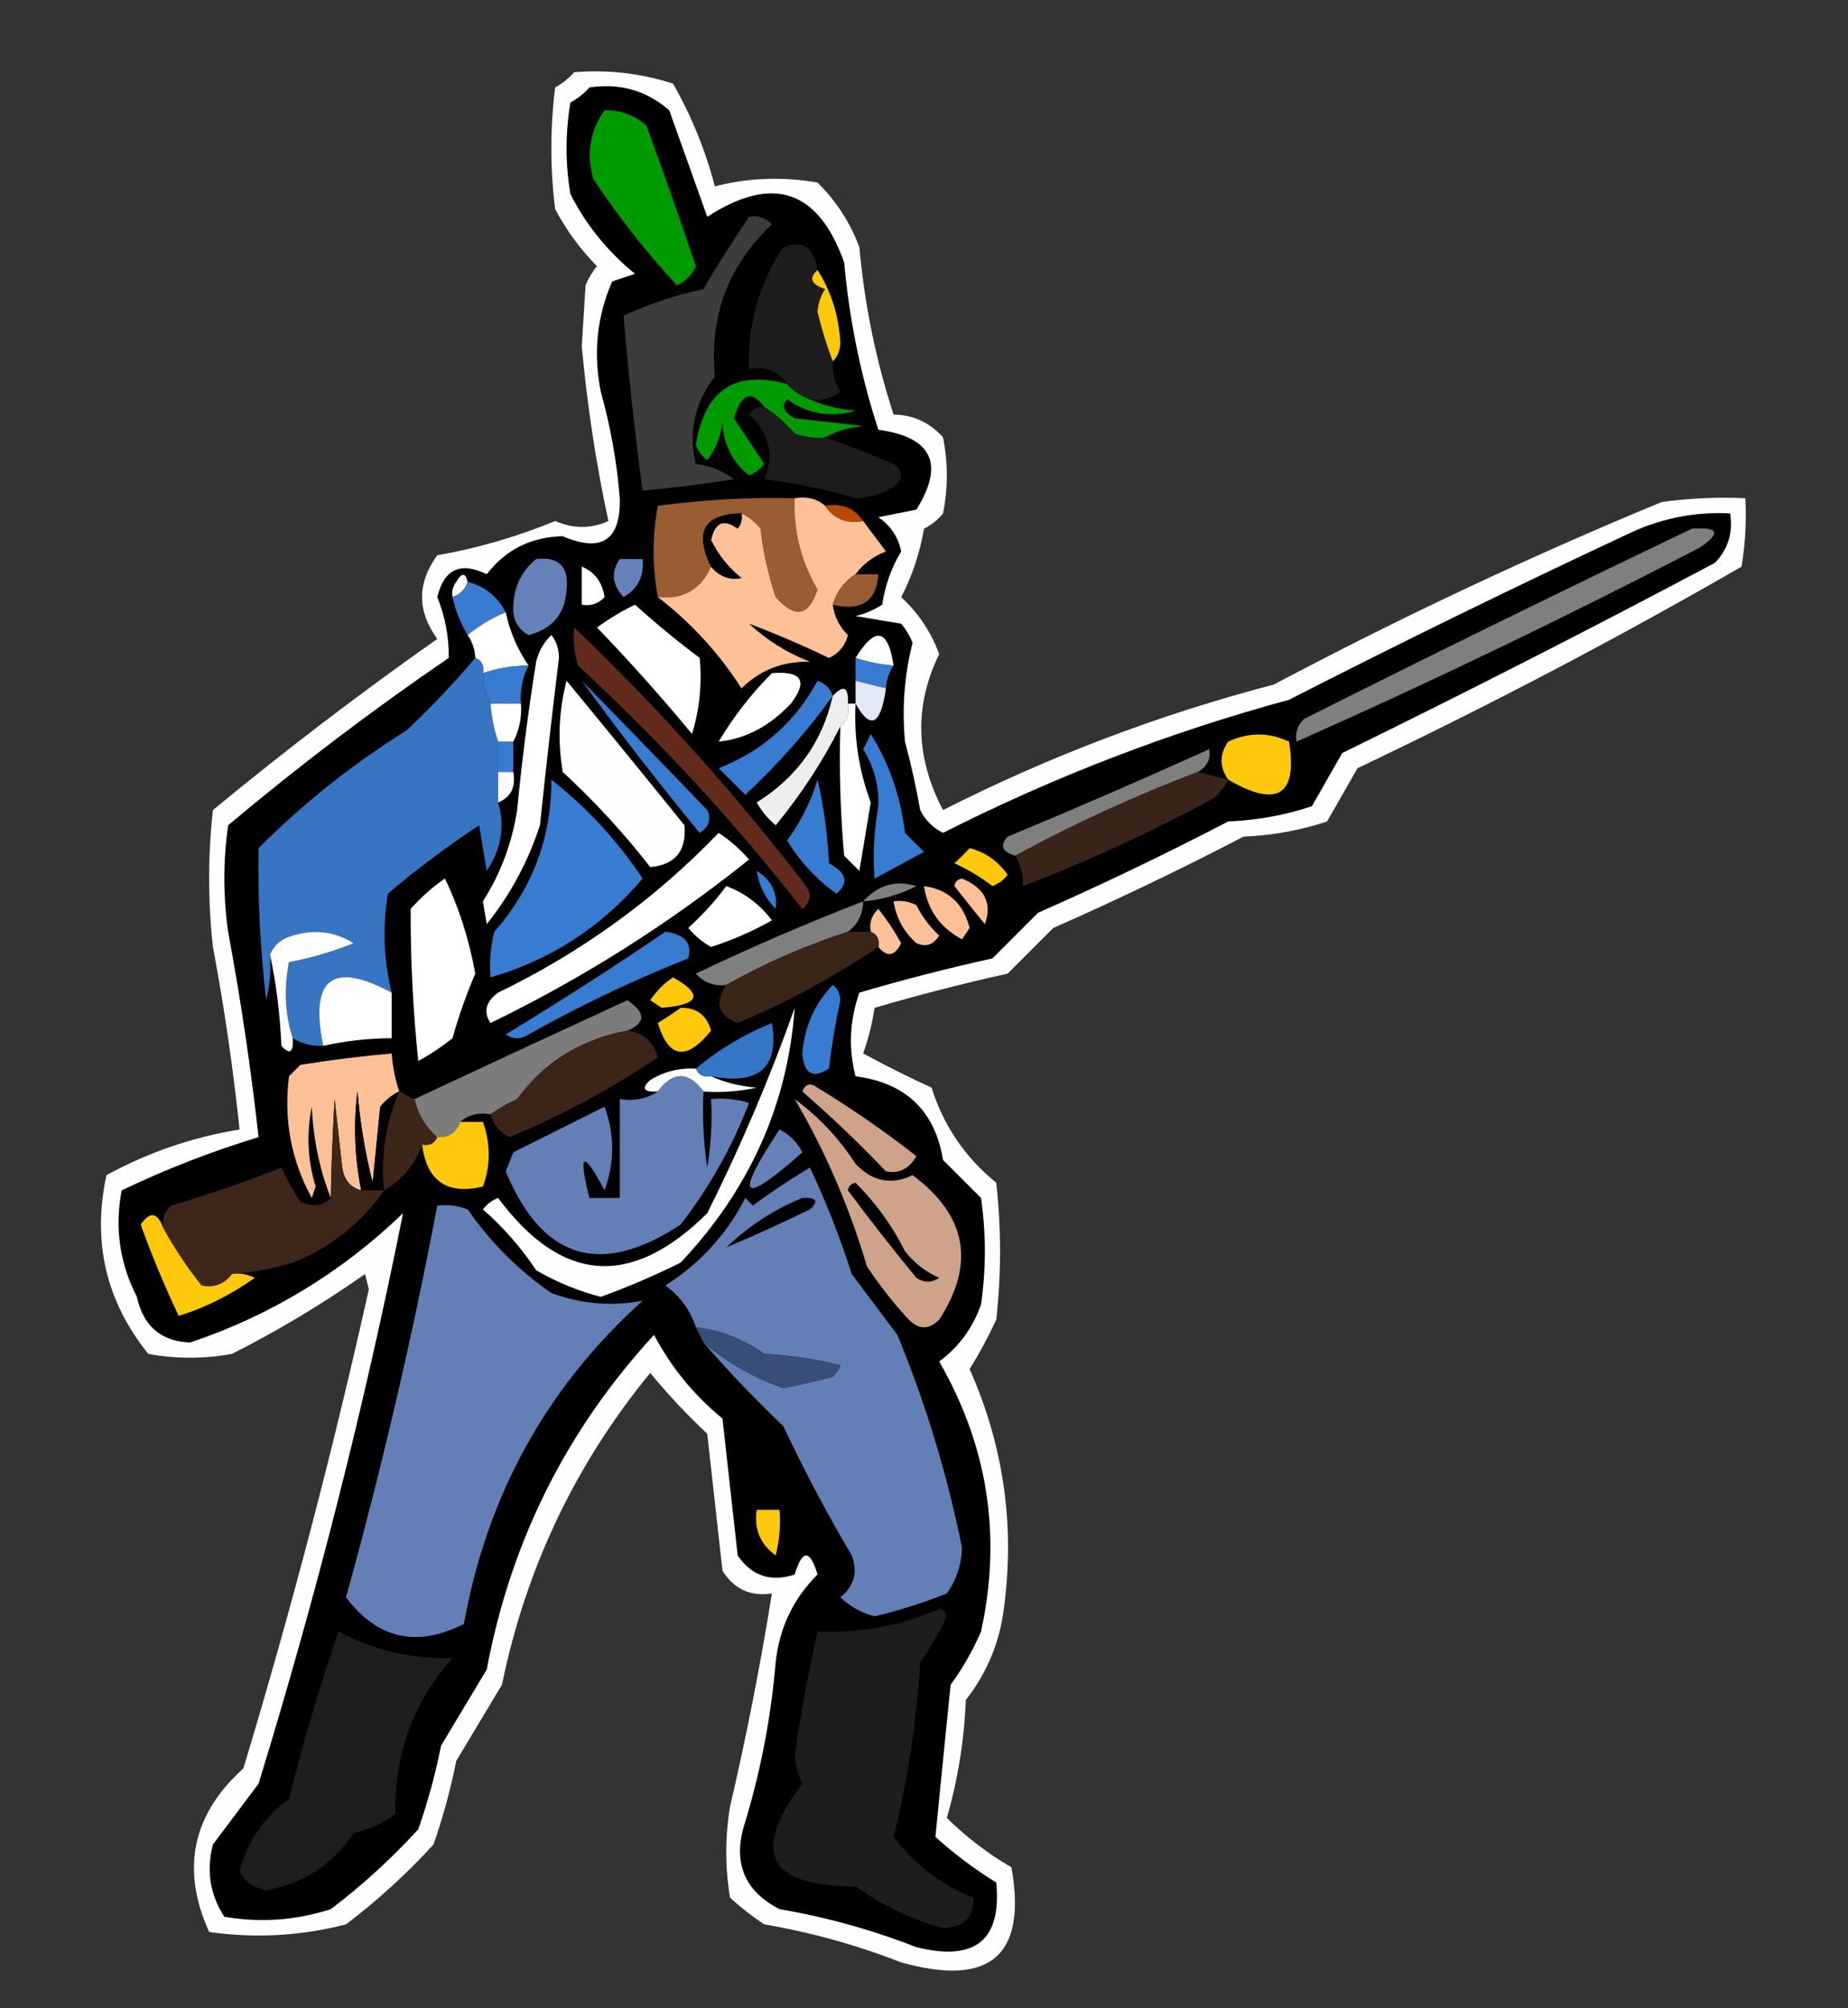 <?xml version="1.0" encoding="UTF-8"?>
<!DOCTYPE svg PUBLIC "-//W3C//DTD SVG 1.1//EN" "http://www.w3.org/Graphics/SVG/1.1/DTD/svg11.dtd">
<svg xmlns="http://www.w3.org/2000/svg" version="1.1" width="243px" height="264px" style="shape-rendering:geometricPrecision; text-rendering:geometricPrecision; image-rendering:optimizeQuality; fill-rule:evenodd; clip-rule:evenodd" xmlns:xlink="http://www.w3.org/1999/xlink">
<rect width="100%" height="100%" fill="#333333" stroke="none"/>
<g><path style="opacity:1" fill="#fefefe" d="M 75.5,9.5 C 79.967,9.133 84.3,9.633 88.5,11C 90.909,15.219 92.743,19.719 94,24.5C 98.413,23.368 102.913,23.201 107.5,24C 109.969,26.441 111.802,29.274 113,32.5C 113.692,40.097 115.192,47.43 117.5,54.5C 120.099,54.549 122.266,55.549 124,57.5C 124.667,60.833 124.667,64.167 124,67.5C 123.311,68.357 122.478,69.023 121.5,69.5C 120.956,72.714 119.956,75.714 118.5,78.5C 120.77,80.603 122.437,83.103 123.5,86C 120.194,92.747 120.36,99.58 124,106.5C 137.956,99.433 152.456,93.933 167.5,90C 184.138,81.181 201.138,73.181 218.5,66C 222.152,65.501 225.818,65.335 229.5,65.5C 229.665,68.518 229.498,71.518 229,74.5C 212.593,83.956 195.759,92.789 178.5,101C 177.167,103.333 175.833,105.667 174.5,108C 170.954,109.174 167.287,109.84 163.5,110C 155.288,114.273 146.955,118.273 138.5,122C 136.5,124 134.5,126 132.5,128C 126.563,129.318 120.73,130.818 115,132.5C 114.689,134.556 114.189,136.556 113.5,138.5C 116.421,140.089 119.421,141.589 122.5,143C 124.062,147.991 126.895,152.157 131,155.5C 131.667,161.5 131.667,167.5 131,173.5C 129.953,175.762 128.787,177.929 127.5,180C 131.979,190.082 133.479,200.582 132,211.5C 131.434,215.965 129.767,219.965 127,223.5C 126.788,228.81 125.955,233.977 124.5,239C 127.063,241.53 129.897,243.697 133,245.5C 135.052,257.103 130.219,261.269 118.5,258C 112.642,255.712 106.642,254.046 100.5,253C 98.909,251.954 97.409,250.787 96,249.5C 95.333,245.5 95.333,241.5 96,237.5C 98.158,228.247 99.991,218.914 101.5,209.5C 98.675,209.919 96.509,208.919 95,206.5C 94.333,200.5 93.667,194.5 93,188.5C 90.317,185.984 87.817,183.317 85.5,180.5C 75.659,192.495 69.159,206.162 66,221.5C 64,224.833 62,228.167 60,231.5C 59.251,235.251 58.251,238.918 57,242.5C 53.492,246.341 49.659,249.841 45.5,253C 39.585,254.527 33.585,254.861 27.5,254C 23.766,245.733 25.266,238.566 32,232.5C 38.281,211.711 43.781,190.711 48.5,169.5C 48.333,168.833 48.167,168.167 48,167.5C 42.408,171.43 36.575,174.93 30.5,178C 26.833,178.667 23.167,178.667 19.5,178C 13.936,171.093 12.103,163.259 14,154.5C 19.483,151.503 25.317,149.503 31.5,148.5C 30.661,140.463 29.494,132.463 28,124.5C 27.333,118.5 27.333,112.5 28,106.5C 37.549,98.617 47.382,91.117 57.5,84C 54.833,80.333 54.833,76.667 57.5,73C 62.788,72.075 67.955,70.575 73,68.5C 75.407,69.536 77.741,69.536 80,68.5C 78.378,60.982 77.212,53.316 76.5,45.5C 76.667,42.833 76.833,40.167 77,37.5C 77.374,36.584 77.874,35.75 78.5,35C 76.3,32.766 74.467,30.266 73,27.5C 72.333,22.167 72.333,16.833 73,11.5C 73.995,10.934 74.828,10.267 75.5,9.5 Z"/></g>
<g><path style="opacity:1" fill="#000000" d="M 77.5,11.5 C 81.516,10.9 85.016,11.9 88,14.5C 89.673,19.177 91.34,23.843 93,28.5C 101.599,22.928 107.599,24.928 111,34.5C 111.692,42.097 113.192,49.43 115.5,56.5C 122.574,57.482 124.24,60.982 120.5,67C 118.833,67.333 117.167,67.667 115.5,68C 117.124,69.117 118.124,70.617 118.5,72.5C 117.214,74.626 116.381,76.959 116,79.5C 114.933,80.191 113.766,80.691 112.5,81C 114.5,81.333 116.5,81.667 118.5,82C 119.126,82.75 119.626,83.584 120,84.5C 118.925,88.717 118.592,93.05 119,97.5C 119.794,100.471 120.461,103.471 121,106.5C 121.667,107.833 122.667,108.833 124,109.5C 138.619,102.101 153.786,96.268 169.5,92C 184.377,84.395 199.377,77.061 214.5,70C 218.632,68.1 222.966,67.267 227.5,67.5C 227.896,70.044 227.229,72.211 225.5,74C 209.354,82.573 193.021,90.907 176.5,99C 175.167,101.333 173.833,103.667 172.5,106C 168.954,107.174 165.287,107.84 161.5,108C 153.288,112.273 144.955,116.273 136.5,120C 134.5,122 132.5,124 130.5,126C 124.563,127.318 118.73,128.818 113,130.5C 111.715,134.172 111.548,137.839 112.5,141.5C 119.11,142.369 122.943,146.036 124,152.5C 125.667,154.167 127.333,155.833 129,157.5C 129.667,162.167 129.667,166.833 129,171.5C 127.939,174.562 126.106,177.062 123.5,179C 129.91,190.135 131.743,201.969 129,214.5C 127.92,216.996 126.586,219.33 125,221.5C 124.319,228.215 123.652,234.881 123,241.5C 125.488,243.743 128.154,245.743 131,247.5C 131.729,255.09 128.229,257.923 120.5,256C 114.642,253.712 108.642,252.046 102.5,251C 97.776,248.565 96.276,244.731 98,239.5C 100.064,232.668 101.397,225.668 102,218.5C 102.499,213.988 104.333,210.155 107.5,207C 106.5,203.667 105.5,203.667 104.5,207C 101.364,208.041 98.864,207.207 97,204.5C 96.333,198.5 95.667,192.5 95,186.5C 91.243,183.414 88.243,179.748 86,175.5C 74.49,187.997 67.157,202.664 64,219.5C 62,222.833 60,226.167 58,229.5C 57.251,233.251 56.251,236.918 55,240.5C 51.492,244.341 47.659,247.841 43.5,251C 38.924,252.476 34.257,252.81 29.5,252C 27.607,249.083 27.107,245.916 28,242.5C 30,239.833 32,237.167 34,234.5C 41.614,209.746 47.947,184.746 53,159.5C 44.891,167.295 35.558,172.961 25,176.5C 21.18,176.353 18.846,174.353 18,170.5C 15.73,166.07 15.063,161.403 16,156.5C 21.821,153.711 27.821,151.378 34,149.5C 33.002,140.508 31.669,131.508 30,122.5C 29.333,117.833 29.333,113.167 30,108.5C 39.308,100.681 48.974,93.348 59,86.5C 59.053,83.798 58.553,81.131 57.5,78.5C 58.395,74.808 60.561,73.808 64,75.5C 66.498,72.257 69.832,70.59 74,70.5C 79.123,72.691 81.623,71.025 81.5,65.5C 81.118,60.755 80.284,56.088 79,51.5C 77.99,46.442 78.49,41.609 80.5,37C 81.5,36.667 82.5,36.333 83.5,36C 79.908,33.079 77.075,29.579 75,25.5C 74.333,21.5 74.333,17.5 75,13.5C 75.995,12.934 76.828,12.267 77.5,11.5 Z"/></g>
<g><path style="opacity:1" fill="#009b00" d="M 79.5,14.5 C 81.582,14.472 83.416,15.139 85,16.5C 87.244,22.642 89.41,28.809 91.5,35C 90.992,36.169 90.158,37.002 89,37.5C 84.952,33.12 81.285,28.454 78,23.5C 77.094,20.156 77.594,17.156 79.5,14.5 Z"/></g>
<g><path style="opacity:1" fill="#3b3c3b" d="M 98.5,28.5 C 99.675,28.281 100.675,28.614 101.5,29.5C 95.76,34.88 93.26,41.547 94,49.5C 91.325,53.021 90.492,56.854 91.5,61C 93.384,61.216 95.051,61.883 96.5,63C 92.509,63.642 88.509,64.142 84.5,64.5C 83.462,56.822 82.628,49.156 82,41.5C 85.306,39.968 88.806,38.801 92.5,38C 94.412,34.735 96.412,31.568 98.5,28.5 Z"/></g>
<g><path style="opacity:1" fill="#1d1d1d" d="M 107.5,35.5 C 106.308,36.566 106.641,37.399 108.5,38C 107.919,38.893 107.585,39.893 107.5,41C 108.033,43.226 108.7,45.393 109.5,47.5C 109.421,48.931 109.754,50.264 110.5,51.5C 109.311,52.429 107.978,52.762 106.5,52.5C 105.29,52.068 104.29,51.401 103.5,50.5C 102.365,48.787 100.698,48.12 98.5,48.5C 98.268,42.694 99.768,37.361 103,32.5C 105.552,31.513 107.052,32.513 107.5,35.5 Z"/></g>
<g><path style="opacity:1" fill="#fec90d" d="M 107.5,35.5 C 109.288,38.302 110.288,41.468 110.5,45C 110.472,46.07 110.139,46.903 109.5,47.5C 108.7,45.393 108.033,43.226 107.5,41C 107.585,39.893 107.919,38.893 108.5,38C 106.641,37.399 106.308,36.566 107.5,35.5 Z"/></g>
<g><path style="opacity:1" fill="#009b00" d="M 103.5,50.5 C 104.29,51.401 105.29,52.068 106.5,52.5C 108.292,53.309 110.292,53.809 112.5,54C 109.208,54.936 106.208,54.436 103.5,52.5C 102.707,53.355 103.04,54.189 104.5,55C 107.5,55.333 110.5,55.667 113.5,56C 111.618,56.198 109.952,56.698 108.5,57.5C 107.127,57.657 105.793,57.49 104.5,57C 103.295,55.624 101.962,54.458 100.5,53.5C 98.788,51.236 97.455,51.736 96.5,55C 97.818,56.99 99.151,58.99 100.5,61C 99.975,61.692 99.308,62.192 98.5,62.5C 96.3,60.747 95.133,58.414 95,55.5C 94.784,57.384 94.117,59.051 93,60.5C 92.308,59.975 91.808,59.308 91.5,58.5C 92.657,51.268 96.657,48.602 103.5,50.5 Z"/></g>
<g><path style="opacity:1" fill="#1c1c1c" d="M 100.5,53.5 C 101.962,54.458 103.295,55.624 104.5,57C 105.793,57.49 107.127,57.657 108.5,57.5C 111.47,58.549 114.47,59.716 117.5,61C 118.833,62 118.833,63 117.5,64C 115.966,64.923 114.299,65.423 112.5,65.5C 108.571,64.358 104.571,63.524 100.5,63C 101.826,59.797 101.159,56.964 98.5,54.5C 98.957,53.703 99.624,53.369 100.5,53.5 Z"/></g>
<g><path style="opacity:1" fill="#9a5c32" d="M 104.5,65.5 C 104.314,69.795 105.314,73.795 107.5,77.5C 106.365,81.039 104.532,81.372 102,78.5C 101.012,75.576 100.346,72.576 100,69.5C 99.292,68.62 98.458,67.953 97.5,67.5C 92.59,67.576 91.257,69.91 93.5,74.5C 92.145,77.518 89.812,78.851 86.5,78.5C 85.757,74.423 85.757,70.423 86.5,66.5C 92.464,65.693 98.464,65.36 104.5,65.5 Z"/></g>
<g><path style="opacity:1" fill="#fec096" d="M 104.5,65.5 C 106.099,65.232 107.432,65.566 108.5,66.5C 109.635,68.213 111.302,68.88 113.5,68.5C 114.476,69.815 115.476,71.148 116.5,72.5C 114.816,73.15 113.483,74.15 112.5,75.5C 111.026,76.436 110.026,77.77 109.5,79.5C 109.703,81.044 110.37,82.378 111.5,83.5C 111.135,84.902 110.301,85.902 109,86.5C 105.416,84.781 101.916,83.281 98.5,82C 100.83,84.167 103.497,85.834 106.5,87C 102.953,86.914 99.953,88.081 97.5,90.5C 94.546,85.878 90.879,81.878 86.5,78.5C 89.812,78.851 92.145,77.518 93.5,74.5C 94.601,75.8 95.934,76.3 97.5,76C 95.773,74.611 94.439,72.944 93.5,71C 94.007,68.659 95.174,68.159 97,69.5C 97.464,68.906 97.631,68.239 97.5,67.5C 98.458,67.953 99.292,68.62 100,69.5C 100.346,72.576 101.012,75.576 102,78.5C 104.532,81.372 106.365,81.039 107.5,77.5C 105.314,73.795 104.314,69.795 104.5,65.5 Z"/></g>
<g><path style="opacity:1" fill="#b84a00" d="M 108.5,66.5 C 110.698,66.12 112.365,66.787 113.5,68.5C 111.302,68.88 109.635,68.213 108.5,66.5 Z"/></g>
<g><path style="opacity:1" fill="#000000" d="M 97.5,67.5 C 97.631,68.239 97.464,68.906 97,69.5C 95.174,68.159 94.007,68.659 93.5,71C 94.439,72.944 95.773,74.611 97.5,76C 95.934,76.3 94.601,75.8 93.5,74.5C 91.257,69.91 92.59,67.576 97.5,67.5 Z"/></g>
<g><path style="opacity:1" fill="#7e7f7e" d="M 222.5,69.5 C 225.999,69.259 226.332,70.092 223.5,72C 206.075,81.046 188.409,89.546 170.5,97.5C 170.281,96.325 170.614,95.325 171.5,94.5C 188.517,85.954 205.517,77.621 222.5,69.5 Z"/></g>
<g><path style="opacity:1" fill="#6681b8" d="M 70.5,73.5 C 73.488,73.155 74.821,74.488 74.5,77.5C 74.327,80.678 72.66,82.678 69.5,83.5C 68.009,82.652 67.342,81.319 67.5,79.5C 67.628,77.045 68.628,75.045 70.5,73.5 Z"/></g>
<g><path style="opacity:1" fill="#6681b8" d="M 81.5,73.5 C 82.5,73.5 83.5,73.5 84.5,73.5C 84.725,75.716 83.892,77.383 82,78.5C 80.481,76.861 80.314,75.194 81.5,73.5 Z"/></g>
<g><path style="opacity:1" fill="#fefffe" d="M 76.5,74.5 C 78.185,75.184 79.185,76.517 79.5,78.5C 78.675,79.386 77.675,79.719 76.5,79.5C 76.5,77.833 76.5,76.167 76.5,74.5 Z"/></g>
<g><path style="opacity:1" fill="#fefffe" d="M 61.5,76.5 C 61.167,77.5 60.5,78.167 59.5,78.5C 59.369,77.761 59.536,77.094 60,76.5C 60.69,75.262 61.19,75.262 61.5,76.5 Z"/></g>
<g><path style="opacity:1" fill="#9a5c32" d="M 112.5,75.5 C 113.5,75.5 114.5,75.5 115.5,75.5C 115.241,79.068 113.241,80.401 109.5,79.5C 110.026,77.77 111.026,76.436 112.5,75.5 Z"/></g>
<g><path style="opacity:1" fill="#377cd0" d="M 61.5,76.5 C 63.749,77.08 65.415,78.413 66.5,80.5C 64.668,81.249 63.001,82.249 61.5,83.5C 60.559,81.951 59.892,80.284 59.5,78.5C 60.5,78.167 61.167,77.5 61.5,76.5 Z"/></g>
<g><path style="opacity:1" fill="#fefffe" d="M 83.5,79.5 C 86.21,81.945 89.044,84.278 92,86.5C 92.33,89.866 91.997,93.199 91,96.5C 87.019,91.684 82.852,87.018 78.5,82.5C 80.145,81.304 81.811,80.304 83.5,79.5 Z"/></g>
<g><path style="opacity:1" fill="#fffffe" d="M 66.5,80.5 C 67.043,83.038 68.043,85.372 69.5,87.5C 67.435,87.517 65.435,87.85 63.5,88.5C 63.672,87.508 63.338,86.842 62.5,86.5C 62.443,85.391 62.11,84.391 61.5,83.5C 63.001,82.249 64.668,81.249 66.5,80.5 Z"/></g>
<g><path style="opacity:1" fill="#632b1c" d="M 75.5,82.5 C 86.542,93.042 96.709,104.376 106,116.5C 106.749,117.635 106.583,118.635 105.5,119.5C 96.53,108.031 86.697,97.364 76,87.5C 75.507,85.866 75.34,84.199 75.5,82.5 Z"/></g>
<g><path style="opacity:1" fill="#fefffe" d="M 72.5,83.5 C 73.147,84.274 73.481,85.274 73.5,86.5C 72.601,93.824 71.767,101.158 71,108.5C 69.444,113.28 67.111,117.613 64,121.5C 63.833,120.5 63.667,119.5 63.5,118.5C 65.83,114.835 67.33,110.835 68,106.5C 68.629,99.972 69.462,93.472 70.5,87C 70.862,85.566 71.528,84.399 72.5,83.5 Z"/></g>
<g><path style="opacity:1" fill="#fefffe" d="M 117.5,87.5 C 115.784,87.371 114.117,87.038 112.5,86.5C 115.102,82.303 116.768,82.636 117.5,87.5 Z"/></g>
<g><path style="opacity:1" fill="#3774c2" d="M 62.5,86.5 C 63.338,86.842 63.672,87.508 63.5,88.5C 63.433,89.959 63.766,91.292 64.5,92.5C 64.629,94.216 64.962,95.883 65.5,97.5C 65.5,98.833 65.5,100.167 65.5,101.5C 65.5,102.833 65.5,104.167 65.5,105.5C 66.43,108.603 65.93,111.603 64,114.5C 63.667,112.5 63.333,110.5 63,108.5C 58.821,111.257 54.821,114.257 51,117.5C 50.294,121.887 50.46,126.22 51.5,130.5C 43.689,126.299 40.689,128.632 42.5,137.5C 41.041,137.567 39.708,137.234 38.5,136.5C 37.476,133.339 37.309,130.006 38,126.5C 40.941,125.941 43.775,125.107 46.5,124C 44.045,122.46 41.379,122.126 38.5,123C 37.058,123.377 36.058,124.21 35.5,125.5C 35.662,127.527 35.495,129.527 35,131.5C 34.221,124.833 33.888,118.166 34,111.5C 39.924,105.572 46.424,100.406 53.5,96C 56.732,92.938 59.732,89.771 62.5,86.5 Z"/></g>
<g><path style="opacity:1" fill="#377cd0" d="M 112.5,86.5 C 114.117,87.038 115.784,87.371 117.5,87.5C 116.89,88.391 116.557,89.391 116.5,90.5C 115.167,90.167 113.833,89.833 112.5,89.5C 112.5,88.5 112.5,87.5 112.5,86.5 Z"/></g>
<g><path style="opacity:1" fill="#377cd0" d="M 69.5,87.5 C 68.699,89.042 68.366,90.709 68.5,92.5C 67.167,92.5 65.833,92.5 64.5,92.5C 63.766,91.292 63.433,89.959 63.5,88.5C 65.435,87.85 67.435,87.517 69.5,87.5 Z"/></g>
<g><path style="opacity:1" fill="#fefffe" d="M 101.5,88.5 C 105.439,88.178 106.272,89.511 104,92.5C 101.179,95.49 98.013,97.156 94.5,97.5C 96.475,94.195 98.808,91.195 101.5,88.5 Z"/></g>
<g><path style="opacity:1" fill="#fefefe" d="M 74.5,89.5 C 79.638,95.727 84.805,102.061 90,108.5C 90.293,111.869 88.793,113.702 85.5,114C 82.035,109.533 78.202,105.367 74,101.5C 73.306,97.446 73.473,93.446 74.5,89.5 Z"/></g>
<g><path style="opacity:1" fill="#377cd0" d="M 76.5,89.5 C 81.984,95.092 87.484,100.758 93,106.5C 93.563,107.725 93.23,108.725 92,109.5C 86.594,102.939 81.428,96.272 76.5,89.5 Z"/></g>
<g><path style="opacity:1" fill="#377cd0" d="M 109.5,91.5 C 106.154,96.137 102.321,100.47 98,104.5C 96.833,103.333 95.667,102.167 94.5,101C 100.247,98.753 104.58,94.919 107.5,89.5C 108.522,89.856 109.189,90.522 109.5,91.5 Z"/></g>
<g><path style="opacity:1" fill="#e3e8f7" d="M 112.5,89.5 C 113.833,89.833 115.167,90.167 116.5,90.5C 115.8,95.355 114.467,96.022 112.5,92.5C 112.5,91.5 112.5,90.5 112.5,89.5 Z"/></g>
<g><path style="opacity:1" fill="#eeeeee" d="M 111.5,92.5 C 111.737,93.791 111.404,94.791 110.5,95.5C 108.2,100.076 105.367,104.41 102,108.5C 100.978,107.646 100.145,106.646 99.5,105.5C 104.82,102.173 108.153,97.506 109.5,91.5C 110.925,89.969 111.591,90.302 111.5,92.5 Z"/></g>
<g><path style="opacity:1" fill="#fefffe" d="M 64.5,92.5 C 65.833,92.5 67.167,92.5 68.5,92.5C 68.634,94.291 68.301,95.958 67.5,97.5C 66.833,97.5 66.167,97.5 65.5,97.5C 64.962,95.883 64.629,94.216 64.5,92.5 Z"/></g>
<g><path style="opacity:1" fill="#fefffe" d="M 111.5,92.5 C 111.833,92.5 112.167,92.5 112.5,92.5C 112.269,96.992 112.936,101.325 114.5,105.5C 114,108.5 113.5,111.5 113,114.5C 112.333,113.833 111.667,113.167 111,112.5C 110.501,106.843 110.334,101.176 110.5,95.5C 111.404,94.791 111.737,93.791 111.5,92.5 Z"/></g>
<g><path style="opacity:1" fill="#377cd0" d="M 114.5,96.5 C 116.927,100.387 118.427,104.721 119,109.5C 119.833,110.333 120.667,111.167 121.5,112C 119.351,113.164 117.185,114.33 115,115.5C 114.76,112.343 114.927,109.176 115.5,106C 115.589,103.287 114.922,100.787 113.5,98.5C 113.863,97.817 114.196,97.15 114.5,96.5 Z"/></g>
<g><path style="opacity:1" fill="#fec90d" d="M 161.5,102.5 C 160.334,100.834 160.334,99.167 161.5,97.5C 164.166,96.262 166.832,96.262 169.5,97.5C 170.636,104.595 167.969,106.261 161.5,102.5 Z"/></g>
<g><path style="opacity:1" fill="#377cd0" d="M 65.5,97.5 C 66.167,97.5 66.833,97.5 67.5,97.5C 67.5,98.833 67.5,100.167 67.5,101.5C 66.833,101.5 66.167,101.5 65.5,101.5C 65.5,100.167 65.5,98.833 65.5,97.5 Z"/></g>
<g><path style="opacity:1" fill="#7e7f7e" d="M 157.5,101.5 C 149.192,104.656 141.192,108.323 133.5,112.5C 131.767,111.992 131.434,111.159 132.5,110C 141.407,106.296 150.24,102.462 159,98.5C 159.239,99.788 158.739,100.788 157.5,101.5 Z"/></g>
<g><path style="opacity:1" fill="#fefffe" d="M 65.5,101.5 C 66.167,101.5 66.833,101.5 67.5,101.5C 67.843,103.483 67.177,104.817 65.5,105.5C 65.5,104.167 65.5,102.833 65.5,101.5 Z"/></g>
<g><path style="opacity:1" fill="#392419" d="M 157.5,101.5 C 158.833,101.833 160.167,102.167 161.5,102.5C 161.047,103.458 160.381,104.292 159.5,105C 151.373,109.398 143.04,113.232 134.5,116.5C 134.567,115.041 134.234,113.708 133.5,112.5C 141.192,108.323 149.192,104.656 157.5,101.5 Z"/></g>
<g><path style="opacity:1" fill="#377cd0" d="M 72.5,102.5 C 77.186,106.186 81.186,110.52 84.5,115.5C 79.132,121.849 72.465,126.183 64.5,128.5C 64.338,126.473 64.504,124.473 65,122.5C 70.029,116.777 72.529,110.11 72.5,102.5 Z"/></g>
<g><path style="opacity:1" fill="#377cd0" d="M 107.5,102.5 C 108.323,105.977 108.823,109.644 109,113.5C 111.326,114.713 111.659,116.046 110,117.5C 107.392,115.65 105.225,113.316 103.5,110.5C 105.297,108.045 106.63,105.378 107.5,102.5 Z"/></g>
<g><path style="opacity:1" fill="#fefffe" d="M 94.5,109.5 C 95.962,110.458 97.295,111.624 98.5,113C 88.011,121.416 76.678,128.583 64.5,134.5C 63.529,133.038 63.862,131.705 65.5,130.5C 76.472,125.192 86.139,118.192 94.5,109.5 Z"/></g>
<g><path style="opacity:1" fill="#fec90d" d="M 127.5,111.5 C 129.544,112.031 131.211,113.198 132.5,115C 131.975,115.692 131.308,116.192 130.5,116.5C 128.954,115.316 127.287,114.316 125.5,113.5C 126.243,112.818 126.909,112.151 127.5,111.5 Z"/></g>
<g><path style="opacity:1" fill="#377cd0" d="M 99.5,114.5 C 101.416,115.665 102.249,117.332 102,119.5C 100.628,118.09 99.795,116.423 99.5,114.5 Z"/></g>
<g><path style="opacity:1" fill="#fffffe" d="M 58.5,115.5 C 60.338,119.293 61.671,123.46 62.5,128C 61.314,130.748 60.314,133.581 59.5,136.5C 58.086,137.624 56.586,138.624 55,139.5C 54.306,132.826 53.973,126.159 54,119.5C 55.397,117.93 56.897,116.596 58.5,115.5 Z"/></g>
<g><path style="opacity:1" fill="#7e7f7e" d="M 113.5,118.5 C 115.488,116.325 117.821,115.659 120.5,116.5C 118.293,117.635 115.96,118.301 113.5,118.5 Z"/></g>
<g><path style="opacity:1" fill="#fec096" d="M 125.5,116.5 C 125.56,115.957 125.893,115.624 126.5,115.5C 129.5,116.758 130.5,118.758 129.5,121.5C 128.113,119.79 126.779,118.123 125.5,116.5 Z"/></g>
<g><path style="opacity:1" fill="#fefffe" d="M 95.5,116.5 C 97.886,117.373 99.886,118.873 101.5,121C 98.95,122.442 96.284,123.608 93.5,124.5C 92.354,123.855 91.354,123.022 90.5,122C 92.373,120.296 94.04,118.463 95.5,116.5 Z"/></g>
<g><path style="opacity:1" fill="#fec096" d="M 121.5,116.5 C 124.659,116.917 126.659,118.75 127.5,122C 127.167,122.5 126.833,123 126.5,123.5C 123.651,121.988 121.984,119.655 121.5,116.5 Z"/></g>
<g><path style="opacity:0" fill="#fe00f2" d="M 57.5,118.5 C 58.232,121.627 59.232,124.794 60.5,128C 59.715,131.029 58.548,133.862 57,136.5C 56.72,131.803 56.22,127.137 55.5,122.5C 55.752,120.927 56.418,119.594 57.5,118.5 Z"/></g>
<g><path style="opacity:1" fill="#7e7f7e" d="M 113.5,118.5 C 113.473,120.199 112.806,121.533 111.5,122.5C 105.875,124.316 100.541,126.649 95.5,129.5C 93.897,129.688 92.563,129.188 91.5,128C 98.713,124.561 106.046,121.394 113.5,118.5 Z"/></g>
<g><path style="opacity:1" fill="#fec096" d="M 117.5,118.5 C 118.552,118.351 119.552,118.517 120.5,119C 121.257,120.512 122.257,121.846 123.5,123C 122.725,124.23 121.725,124.563 120.5,124C 118.84,122.512 117.84,120.679 117.5,118.5 Z"/></g>
<g><path style="opacity:1" fill="#fec096" d="M 115.5,124.5 C 115.672,123.508 115.338,122.842 114.5,122.5C 114.281,121.325 114.614,120.325 115.5,119.5C 116.624,120.914 117.624,122.414 118.5,124C 117.648,125.728 116.648,125.895 115.5,124.5 Z"/></g>
<g><path style="opacity:1" fill="#fefffe" d="M 38.5,136.5 C 38.607,138.379 38.107,138.712 37,137.5C 36.824,133.312 36.324,129.312 35.5,125.5C 36.058,124.21 37.058,123.377 38.5,123C 41.379,122.126 44.045,122.46 46.5,124C 43.775,125.107 40.941,125.941 38,126.5C 37.309,130.006 37.476,133.339 38.5,136.5 Z"/></g>
<g><path style="opacity:1" fill="#377cd0" d="M 87.5,122.5 C 90.032,122.829 91.032,123.995 90.5,126C 83.299,128.857 76.299,132.191 69.5,136C 68.5,136.667 67.5,136.667 66.5,136C 73.674,131.637 80.674,127.137 87.5,122.5 Z"/></g>
<g><path style="opacity:1" fill="#3a2519" d="M 111.5,122.5 C 112.5,122.5 113.5,122.5 114.5,122.5C 115.338,122.842 115.672,123.508 115.5,124.5C 109.741,128.388 103.574,131.721 97,134.5C 94.389,133.5 93.889,131.833 95.5,129.5C 100.541,126.649 105.875,124.316 111.5,122.5 Z"/></g>
<g><path style="opacity:1" fill="#fefffe" d="M 51.5,130.5 C 51.5,132.5 51.5,134.5 51.5,136.5C 48.455,136.508 45.455,136.841 42.5,137.5C 40.689,128.632 43.689,126.299 51.5,130.5 Z"/></g>
<g><path style="opacity:1" fill="#fec90d" d="M 88.5,128.5 C 92.519,130.759 92.019,132.092 87,132.5C 86.5,132.167 86,131.833 85.5,131.5C 86.34,130.265 87.34,129.265 88.5,128.5 Z"/></g>
<g><path style="opacity:1" fill="#377cd0" d="M 109.5,129.5 C 110.124,129.917 110.457,130.584 110.5,131.5C 109.861,134.475 109.361,137.475 109,140.5C 106.875,141.851 105.708,141.185 105.5,138.5C 105.79,134.954 107.124,131.954 109.5,129.5 Z"/></g>
<g><path style="opacity:1" fill="#7c7c7c" d="M 82.5,135.5 C 76.386,136.631 71.552,139.631 68,144.5C 66.698,145.085 65.531,145.751 64.5,146.5C 62.901,146.232 61.568,146.566 60.5,147.5C 60.027,148.906 59.027,149.573 57.5,149.5C 55.972,148.198 54.972,146.531 54.5,144.5C 63.685,140.199 73.018,135.865 82.5,131.5C 84.934,133.147 84.934,134.48 82.5,135.5 Z"/></g>
<g><path style="opacity:1" fill="#fec90d" d="M 89.5,132.5 C 91.59,132.45 92.923,133.45 93.5,135.5C 90.265,139.516 87.932,139.183 86.5,134.5C 87.602,133.824 88.602,133.158 89.5,132.5 Z"/></g>
<g><path style="opacity:1" fill="#fffeff" d="M 104.5,132.5 C 103.587,145.186 98.587,156.352 89.5,166C 86.082,167.695 82.582,169.195 79,170.5C 76.005,169.724 73.172,168.557 70.5,167C 68.539,164.037 66.206,161.371 63.5,159C 64.025,158.308 64.692,157.808 65.5,157.5C 73.85,168.733 83.016,169.4 93,159.5C 97.405,150.696 101.239,141.696 104.5,132.5 Z"/></g>
<g><path style="opacity:1" fill="#3576c6" d="M 93.5,141.5 C 92.508,141.672 91.842,141.338 91.5,140.5C 94.438,138.023 97.771,136.023 101.5,134.5C 102.472,140.364 99.806,142.698 93.5,141.5 Z"/></g>
<g><path style="opacity:1" fill="#3b2519" d="M 82.5,135.5 C 84.564,135.762 85.897,136.929 86.5,139C 80.382,143.143 73.882,146.643 67,149.5C 65.69,148.87 64.856,147.87 64.5,146.5C 65.531,145.751 66.698,145.085 68,144.5C 71.552,139.631 76.386,136.631 82.5,135.5 Z"/></g>
<g><path style="opacity:1" fill="#fec096" d="M 52.5,143.5 C 51.542,143.953 50.708,144.619 50,145.5C 49.667,148.833 49.333,152.167 49,155.5C 48.007,151.558 47.34,147.558 47,143.5C 46.466,147.859 46.632,152.192 47.5,156.5C 46.069,156.119 45.236,155.119 45,153.5C 44.667,150.5 44.333,147.5 44,144.5C 43.734,148.974 43.567,153.307 43.5,157.5C 42.023,153.767 41.189,149.767 41,145.5C 40.283,149.045 40.45,152.545 41.5,156C 41.333,156.5 41.167,157 41,157.5C 38.283,152.538 37.283,147.205 38,141.5C 38.5,141 39,140.5 39.5,140C 43.491,139.358 47.491,138.858 51.5,138.5C 51.629,140.216 51.962,141.883 52.5,143.5 Z"/></g>
<g><path style="opacity:1" fill="#fefffe" d="M 91.5,140.5 C 91.842,141.338 92.508,141.672 93.5,141.5C 95.292,142.309 97.292,142.809 99.5,143C 97.19,143.497 94.857,143.663 92.5,143.5C 90.5,140.833 88.5,140.833 86.5,143.5C 84.621,143.607 84.288,143.107 85.5,142C 87.345,140.872 89.345,140.372 91.5,140.5 Z"/></g>
<g><path style="opacity:1" fill="#647fb5" d="M 92.5,143.5 C 92.335,146.85 92.502,150.183 93,153.5C 93.498,150.518 93.665,147.518 93.5,144.5C 95.199,144.34 96.866,144.506 98.5,145C 96.274,150.787 93.274,156.12 89.5,161C 78.968,167.933 71.301,165.6 66.5,154C 66.833,153.167 67.167,152.333 67.5,151.5C 71.5,149.5 75.5,147.5 79.5,145.5C 80.833,149.167 80.833,152.833 79.5,156.5C 76.663,151.15 75.996,151.483 77.5,157.5C 78.833,157.5 80.167,157.5 81.5,157.5C 81.5,153.167 81.5,148.833 81.5,144.5C 83.415,144.784 85.081,144.451 86.5,143.5C 88.5,140.833 90.5,140.833 92.5,143.5 Z"/></g>
<g><path style="opacity:1" fill="#cea38a" d="M 105.5,143.5 C 105.897,142.475 106.563,142.308 107.5,143C 112.011,145.754 116.344,148.754 120.5,152C 119.534,153.678 118.201,154.345 116.5,154C 113.017,150.351 109.35,146.851 105.5,143.5 Z"/></g>
<g><path style="opacity:1" fill="#000000" d="M 52.5,143.5 C 50.722,147.565 50.055,151.899 50.5,156.5C 49.5,156.5 48.5,156.5 47.5,156.5C 46.632,152.192 46.466,147.859 47,143.5C 47.34,147.558 48.007,151.558 49,155.5C 49.333,152.167 49.667,148.833 50,145.5C 50.708,144.619 51.542,143.953 52.5,143.5 Z"/></g>
<g><path style="opacity:1" fill="#3c261a" d="M 52.5,143.5 C 53.167,143.833 53.833,144.167 54.5,144.5C 54.972,146.531 55.972,148.198 57.5,149.5C 57.158,150.338 56.492,150.672 55.5,150.5C 54.615,153.06 52.949,155.06 50.5,156.5C 50.055,151.899 50.722,147.565 52.5,143.5 Z"/></g>
<g><path style="opacity:1" fill="#cea38a" d="M 104.5,144.5 C 107.666,146.834 110.333,149.667 112.5,153C 114.706,155.346 117.206,155.846 120,154.5C 127.118,159.793 128.284,166.126 123.5,173.5C 122.167,174.833 120.833,174.833 119.5,173.5C 117.476,171.31 115.643,168.977 114,166.5C 111.678,158.668 108.512,151.335 104.5,144.5 Z"/></g>
<g><path style="opacity:1" fill="#fec90d" d="M 60.5,147.5 C 61.5,147.5 62.5,147.5 63.5,147.5C 64.523,150.393 64.523,153.226 63.5,156C 58.79,157.121 56.123,155.288 55.5,150.5C 56.492,150.672 57.158,150.338 57.5,149.5C 59.027,149.573 60.027,148.906 60.5,147.5 Z"/></g>
<g><path style="opacity:1" fill="#6681b8" d="M 102.5,148.5 C 103.812,149.145 104.812,150.145 105.5,151.5C 97.448,158.633 96.448,157.633 102.5,148.5 Z"/></g>
<g><path style="opacity:1" fill="#3e271a" d="M 47.5,156.5 C 48.5,156.5 49.5,156.5 50.5,156.5C 47.48,160.851 43.48,164.017 38.5,166C 35.811,166.795 33.144,167.295 30.5,167.5C 29.473,168.848 28.14,169.348 26.5,169C 24.585,166.6 22.919,164.1 21.5,161.5C 21.281,160.325 21.614,159.325 22.5,158.5C 27.43,157.061 32.263,155.394 37,153.5C 37.706,155.081 38.54,156.581 39.5,158C 41.066,158.765 42.399,158.598 43.5,157.5C 43.567,153.307 43.734,148.974 44,144.5C 44.333,147.5 44.667,150.5 45,153.5C 45.236,155.119 46.069,156.119 47.5,156.5 Z"/></g>
<g><path style="opacity:1" fill="#647fb5" d="M 92.5,176.5 C 95.627,179.147 99.127,181.147 103,182.5C 105.185,182.079 107.351,181.579 109.5,181C 109.957,180.586 110.291,180.086 110.5,179.5C 107.215,178.676 103.882,178.176 100.5,178C 97.745,176.047 94.745,174.88 91.5,174.5C 90.772,172.265 89.439,170.432 87.5,169C 92.05,166.117 95.55,162.284 98,157.5C 98.333,157.833 98.667,158.167 99,158.5C 101.414,156.709 103.914,155.043 106.5,153.5C 108.635,158.035 110.469,162.701 112,167.5C 114,170.167 116,172.833 118,175.5C 121.732,184.531 124.565,193.865 126.5,203.5C 126.431,205.709 125.764,207.709 124.5,209.5C 121.41,210.731 118.243,211.731 115,212.5C 113.274,212.054 111.774,211.221 110.5,210C 112.325,208.534 112.825,206.701 112,204.5C 108.745,198.992 105.745,193.325 103,187.5C 99.219,183.891 95.719,180.224 92.5,176.5 Z"/></g>
<g><path style="opacity:1" fill="#000000" d="M 111.5,156.5 C 111.56,155.957 111.893,155.624 112.5,155.5C 115.157,158.147 117.323,161.147 119,164.5C 120.214,166.049 121.714,167.215 123.5,168C 122.5,168.667 121.5,168.667 120.5,168C 117.36,164.188 114.36,160.355 111.5,156.5 Z"/></g>
<g><path style="opacity:1" fill="#000000" d="M 105.5,157.5 C 107.379,157.393 107.712,157.893 106.5,159C 102.742,160.834 99.075,162.5 95.5,164C 98.49,161.152 101.824,158.985 105.5,157.5 Z"/></g>
<g><path style="opacity:1" fill="#647fb6" d="M 57.5,158.5 C 58.873,158.343 60.207,158.51 61.5,159C 64.5,163.333 68.167,167 72.5,170C 76.502,171.452 80.502,171.786 84.5,171C 71.886,182.384 64.053,196.55 61,213.5C 54.789,216.647 49.623,215.48 45.5,210C 50.211,192.991 54.211,175.825 57.5,158.5 Z"/></g>
<g><path style="opacity:1" fill="#fec90d" d="M 21.5,161.5 C 22.919,164.1 24.585,166.6 26.5,169C 28.14,169.348 29.473,168.848 30.5,167.5C 31.552,167.351 32.552,167.517 33.5,168C 30.299,170.267 26.966,171.934 23.5,173C 21.638,169.081 19.971,165.081 18.5,161C 19.72,159.205 20.72,159.372 21.5,161.5 Z"/></g>
<g><path style="opacity:1" fill="#384e78" d="M 91.5,174.5 C 94.745,174.88 97.745,176.047 100.5,178C 103.882,178.176 107.215,178.676 110.5,179.5C 110.291,180.086 109.957,180.586 109.5,181C 107.351,181.579 105.185,182.079 103,182.5C 99.127,181.147 95.627,179.147 92.5,176.5C 92.167,175.833 91.833,175.167 91.5,174.5 Z"/></g>
<g><path style="opacity:1" fill="#fec90d" d="M 99.5,198.5 C 100.5,198.5 101.5,198.5 102.5,198.5C 102.662,200.527 102.495,202.527 102,204.5C 99.961,203.022 99.128,201.022 99.5,198.5 Z"/></g>
<g><path style="opacity:1" fill="#1d1d1d" d="M 123.5,211.5 C 124.043,211.56 124.376,211.893 124.5,212.5C 123.533,214.63 122.366,216.63 121,218.5C 120.53,226.288 119.364,233.955 117.5,241.5C 120.254,245.141 123.754,247.808 128,249.5C 128.112,252.056 126.779,253.39 124,253.5C 119.844,252.339 116.011,250.505 112.5,248C 101.004,248.032 98.671,243.532 105.5,234.5C 104.978,233.393 104.645,232.226 104.5,231C 105.269,225.443 106.269,219.943 107.5,214.5C 113.184,214.739 118.518,213.739 123.5,211.5 Z"/></g>
<g><path style="opacity:1" fill="#1d1e1d" d="M 44.5,214.5 C 49.128,216.971 54.128,218.138 59.5,218C 54.336,223.802 51.836,230.635 52,238.5C 50.352,239.717 48.519,240.55 46.5,241C 43.754,245.126 39.92,247.626 35,248.5C 33.392,248.231 32.226,247.397 31.5,246C 32.543,242.087 34.709,238.92 38,236.5C 39.875,229.044 42.042,221.711 44.5,214.5 Z"/></g>
</svg>
